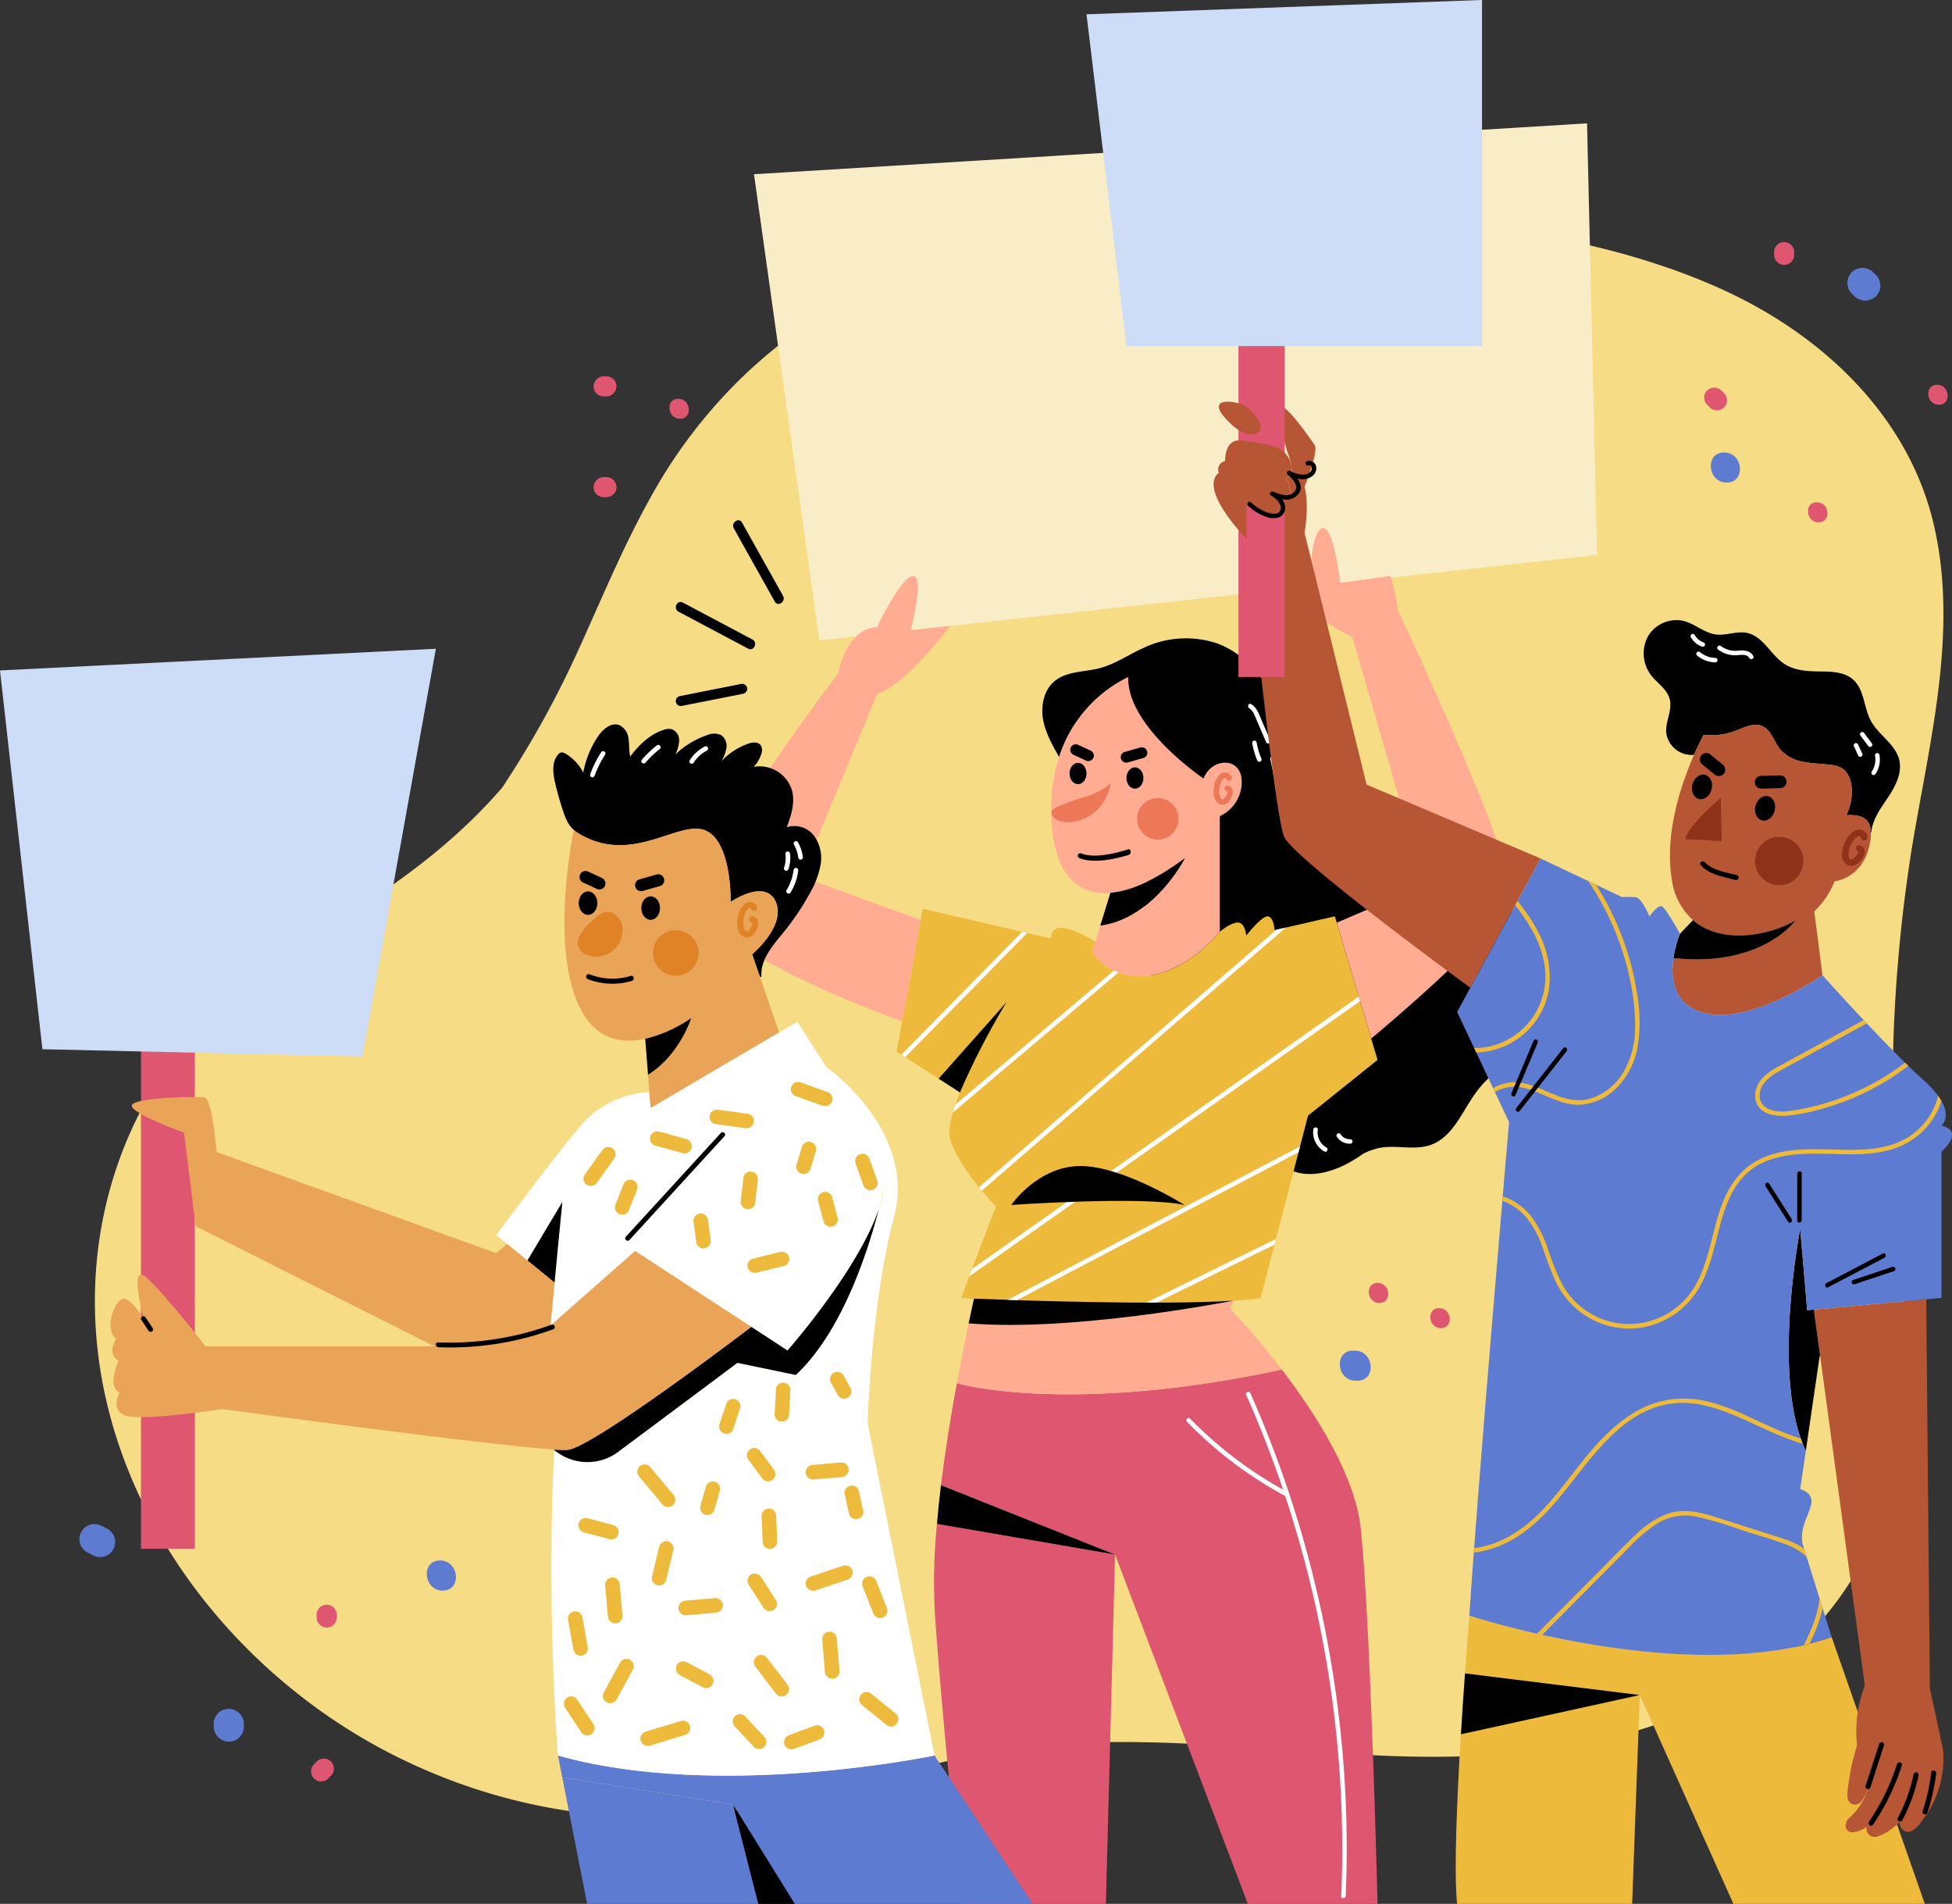 <svg xmlns="http://www.w3.org/2000/svg" width="449.679" height="438.487" viewBox="0 0 449.679 438.487">
    <rect x="0" y="0" width="449.679" height="438.487" fill="#333333" stroke="none"/>
    <defs>
        <clipPath id="prefix__clip-path">
            <path id="prefix__Path_175" d="M558.243 296.086l-16.013 12.838-2.15 8.247-8.791 33.771c-1.707.253-3.82.443-6.223.582a.342.342 0 0 0-.075.013c-17.316 1.074-49.885-.089-59.726-.468-1.846-.076-2.9-.126-2.9-.126 2.264-6.476 7.614-20.2 7.956-21.06a.1.1 0 0 0 .013-.038s-8.437-8.613-10.549-15.469c-.683-2.213.43-6.3 2.251-10.8a173.267 173.267 0 0 1 10.752-20.831L457.12 300.4l-9.688-6.247 1.277-6.957L453 263.845l.468-2.567 29.6 6.855a2.076 2.076 0 0 1 2.227-2.467c2.631-.088 7.956 3.125 7.956 3.125l-.746 2.441s3.921 6.69 13.243 5.4 16.152-10.08 16.152-10.08 2.492-2.112 4.161-2.112 1.939 2.985 1.939 2.985 3.781-4.831 5.1-4.388 1.416 3.162 1.416 3.162l13.888-3.187.443 1.467 7.93 26.687z" class="prefix__cls-1" data-name="Path 175" transform="translate(-447.432 -261.278)"/>
        </clipPath>
        <clipPath id="prefix__clip-path-2">
            <path id="prefix__Path_205" d="M641.02 355.189l-1.53.139-1.606-18.728s-6.754 34.315 1.29 51.112l-1.29 8.778c6.135 2.289-.683 6.678.544 12.661l6.691 21.439c-33.29 11.612-83.453-4.92-83.453-4.92 1.758-27.889 9.144-113.683 9.144-113.683l-11.965-25.372 3.036-5.565 16.19-29.775 18.758 8.9a23.429 23.429 0 0 1 3.048 0c1.517.115 3.276 4.453 3.276 4.453s1.872-2.695 2.82-2.34 4.212 6.324 4.212 6.324a24.908 24.908 0 0 0-1.5 5.6c-.646 4.427-.115 10.232 6.2 12.4 10.776 3.693 28.13-8.436 28.13-8.436s14.937 16.7 23.2 24.082 4.224 10.548 4.224 10.548c5.451 1.4 0 5.97 0 5.97v33.708l-3.516.329z" class="prefix__cls-1" data-name="Path 205" transform="translate(-558.844 -251.271)"/>
        </clipPath>
        <style>
            .prefix__cls-1{fill:none}.prefix__cls-3{fill:#5d7bd1}.prefix__cls-4{fill:#de5670}.prefix__cls-6{fill:#edba3b}.prefix__cls-7{fill:#ffac92}.prefix__cls-8{fill:#ed7858}.prefix__cls-9{fill:#fff}.prefix__cls-11{fill:#b65635}.prefix__cls-12{fill:#8e321a}.prefix__cls-14{fill:#cdddf7}.prefix__cls-15{fill:#e9a457}.prefix__cls-16{fill:#e08327}
        </style>
    </defs>
    <g id="prefix__Group_35" data-name="Group 35" transform="translate(-269.244 -80.695)">
        <g id="prefix__Group_22" data-name="Group 22" transform="translate(287.531 128.091)">
            <path id="prefix__Path_123" fill="#f7dc86" d="M711.8 195.33c5.616 24.525-1.107 49.815-5.1 74.032a355.381 355.381 0 0 0-3.538 81.769c1.5 22.3 4.026 45.464-1.953 67.351a72.08 72.08 0 0 1-15.316 28.875 82.373 82.373 0 0 1-27.98 20.034c-22.44 10.136-47.312 12.135-71.628 11.22-26.583-1-53.2-4.793-79.821-2.448-27.779 2.454-53.745 14.424-81.586 16.32a132.067 132.067 0 0 1-64.2-12.242c-43.413-20.159-76.477-65.725-72.2-114.947 2.015-23.13 12.342-45.079 29.849-60.494 10.193-8.963 21.959-15.832 33.24-23.294 11.175-7.4 21.534-15.7 30.328-25.856a224.964 224.964 0 0 0 17.557-31.688c5.426-11.91 10.408-24.066 16.828-35.5a116.5 116.5 0 0 1 23.516-29.808c40.1-36.151 96.818-40.743 148.106-35.014 25.808 2.887 52.69 6.694 76.393 17.821 22.468 10.555 41.834 29.039 47.505 53.869z" data-name="Path 123" transform="translate(-284.531 -121.586)"/>
            <path id="prefix__Path_124" d="M426.45 201.48L417 184.6c-.728-1.3-2.615.048-1.892 1.34l9.449 16.878c.728 1.301 2.616-.046 1.893-1.338z" data-name="Path 124" transform="translate(-264.351 -111.644)"/>
            <path id="prefix__Path_125" d="M421.221 208.963l-16.039-8.512c-1.321-.7-2.305 1.4-.991 2.1l16.039 8.514c1.321.696 2.305-1.404.991-2.102z" data-name="Path 125" transform="translate(-266.161 -109.061)"/>
            <path id="prefix__Path_126" d="M418.746 216.58l-14.132 2.8a1.194 1.194 0 0 0-1.054 1.256 1.167 1.167 0 0 0 1.255 1.054l14.133-2.8a1.194 1.194 0 0 0 1.052-1.256 1.166 1.166 0 0 0-1.254-1.054z" data-name="Path 126" transform="translate(-266.163 -106.475)"/>
            <path id="prefix__Path_127" d="M643.787 136.809a3.486 3.486 0 0 0-1.025-1.451l-.645-.644a3.578 3.578 0 0 0-4.9.429l-.48.749a3.449 3.449 0 0 0-.32 1.79l.2.91a3.475 3.475 0 0 0 1.025 1.451l.645.644a3.578 3.578 0 0 0 4.9-.429l.48-.749a3.462 3.462 0 0 0 .32-1.79c-.064-.303-.133-.606-.2-.91z" class="prefix__cls-3" data-name="Path 127" transform="translate(-229.119 -119.628)"/>
            <path id="prefix__Path_128" d="M612.321 170.606c-4.475 0-3.842 6.928.606 6.928 4.473 0 3.842-6.928-.606-6.928z" class="prefix__cls-3" data-name="Path 128" transform="translate(-233.437 -113.787)"/>
            <path id="prefix__Path_129" d="M538.986 349.077h-.4c-4.475 0-3.842 6.928.605 6.928h.4c4.475-.005 3.843-6.928-.605-6.928z" class="prefix__cls-3" data-name="Path 129" transform="translate(-245.168 -85.394)"/>
            <path id="prefix__Path_130" d="M357.124 390.776c-4.475 0-3.842 6.928.606 6.928 4.47-.004 3.843-6.928-.606-6.928z" class="prefix__cls-3" data-name="Path 130" transform="translate(-274.037 -78.76)"/>
            <path id="prefix__Path_131" d="M318.237 422.1a3.577 3.577 0 0 0-3.352-1.852l-.91.2a3.486 3.486 0 0 0-1.451 1.025l-.48.749a3.45 3.45 0 0 0-.32 1.79v.644a3.571 3.571 0 0 0 3.767 3.161l.91-.2a3.476 3.476 0 0 0 1.451-1.025l.48-.749a3.45 3.45 0 0 0 .32-1.79v-.644a2.618 2.618 0 0 0-.415-1.309z" class="prefix__cls-3" data-name="Path 131" transform="translate(-280.775 -74.075)"/>
            <path id="prefix__Path_132" d="M293.049 386.444a3.693 3.693 0 0 0-1.772-1.931l-1.289-.644a3.476 3.476 0 0 0-4.631 1.658 3.509 3.509 0 0 0-.116 2.7 3.7 3.7 0 0 0 1.773 1.931q.643.323 1.289.644a3.476 3.476 0 0 0 4.631-1.657 3.508 3.508 0 0 0 .115-2.701z" class="prefix__cls-3" data-name="Path 132" transform="translate(-285.021 -79.91)"/>
            <path id="prefix__Path_133" d="M336.521 400.792a2.382 2.382 0 0 0-2.235-1.234l-.607.136a2.323 2.323 0 0 0-.967.684l-.32.5a2.3 2.3 0 0 0-.214 1.194v.644a1.753 1.753 0 0 0 .277.872 2.387 2.387 0 0 0 2.235 1.236l.607-.137a2.311 2.311 0 0 0 .967-.683l.32-.5a2.3 2.3 0 0 0 .213-1.193v-.644a1.747 1.747 0 0 0-.276-.875z" class="prefix__cls-4" data-name="Path 133" transform="translate(-277.52 -77.365)"/>
            <path id="prefix__Path_134" d="M336.055 431.372a1.738 1.738 0 0 0-.544-.7l-.5-.32a2.312 2.312 0 0 0-1.193-.213l-.607.137a2.31 2.31 0 0 0-.967.683l-.645.644a2.383 2.383 0 0 0 .285 3.265l.5.321a2.309 2.309 0 0 0 1.193.213l.607-.137a2.311 2.311 0 0 0 .967-.683l.644-.644a2.244 2.244 0 0 0 .257-2.564z" class="prefix__cls-4" data-name="Path 134" transform="translate(-277.698 -72.499)"/>
            <path id="prefix__Path_135" d="M613.074 159.849a2.322 2.322 0 0 0-.683-.967c-.216-.214-.43-.43-.645-.644a2.384 2.384 0 0 0-3.266.285l-.32.5a2.3 2.3 0 0 0-.213 1.193l.136.607a2.323 2.323 0 0 0 .684.967l.644.644a2.38 2.38 0 0 0 3.265-.286l.321-.5a2.31 2.31 0 0 0 .213-1.193l-.136-.606z" class="prefix__cls-4" data-name="Path 135" transform="translate(-233.648 -115.842)"/>
            <path id="prefix__Path_136" d="M630.615 180.5c-2.982 0-2.562 4.619.4 4.619 2.985-.002 2.566-4.619-.4-4.619z" class="prefix__cls-4" data-name="Path 136" transform="translate(-230.365 -112.213)"/>
            <path id="prefix__Path_137" d="M654.523 157.147c-2.984 0-2.562 4.618.4 4.618 2.987 0 2.565-4.618-.4-4.618z" class="prefix__cls-4" data-name="Path 137" transform="translate(-226.561 -115.928)"/>
            <path id="prefix__Path_138" d="M626.188 130.029a2.086 2.086 0 0 0-1.327-1.114 1.747 1.747 0 0 0-.906-.122l-.607.137a2.31 2.31 0 0 0-.967.683l-.321.5a2.309 2.309 0 0 0-.213 1.193v.644a1.761 1.761 0 0 0 .277.873 2.38 2.38 0 0 0 2.235 1.234l.607-.136a2.323 2.323 0 0 0 .967-.684l.32-.5a2.3 2.3 0 0 0 .213-1.194v-.643a1.731 1.731 0 0 0-.278-.871z" class="prefix__cls-4" data-name="Path 138" transform="translate(-231.437 -120.441)"/>
            <path id="prefix__Path_139" d="M392.349 177a2.306 2.306 0 0 0-.683-.968l-.5-.32a2.308 2.308 0 0 0-1.193-.213h-.645a2.381 2.381 0 0 0-2.107 2.512l.136.606a2.326 2.326 0 0 0 .684.968l.5.32a2.315 2.315 0 0 0 1.194.213h.644a2.581 2.581 0 0 0 1.573-.819 1.721 1.721 0 0 0 .413-.785 1.75 1.75 0 0 0 .122-.908z" class="prefix__cls-4" data-name="Path 139" transform="translate(-268.764 -113.01)"/>
            <path id="prefix__Path_140" d="M404.33 159.927c-2.983 0-2.562 4.618.4 4.618 2.987 0 2.565-4.618-.4-4.618z" class="prefix__cls-4" data-name="Path 140" transform="translate(-266.365 -115.486)"/>
            <path id="prefix__Path_141" d="M392.349 156.98a2.31 2.31 0 0 0-.683-.967l-.5-.32a2.3 2.3 0 0 0-1.193-.213h-.645a2.381 2.381 0 0 0-2.107 2.511l.136.607a2.323 2.323 0 0 0 .684.967l.5.32a2.3 2.3 0 0 0 1.194.213h.644a2.385 2.385 0 0 0 2.107-2.511z" class="prefix__cls-4" data-name="Path 141" transform="translate(-268.764 -116.195)"/>
            <path id="prefix__Path_142" d="M543.326 335.618c-2.984 0-2.562 4.618.4 4.618 2.987 0 2.565-4.618-.4-4.618z" class="prefix__cls-4" data-name="Path 142" transform="translate(-244.252 -87.535)"/>
            <path id="prefix__Path_143" d="M555.557 340.622c-2.982 0-2.56 4.618.4 4.618 2.988 0 2.566-4.618-.4-4.618z" class="prefix__cls-4" data-name="Path 143" transform="translate(-242.306 -86.739)"/>
        </g>
        <g id="prefix__Group_26" data-name="Group 26" transform="translate(431.536 109.104)">
            <path id="prefix__Path_144" fill="#f9edc7" d="M434.172 224.266l179.139-19.66-2.3-99.4-191.911 11.72z" data-name="Path 144" transform="translate(-407.696 -105.205)"/>
            <g id="prefix__Group_25" data-name="Group 25" transform="translate(0 93.201)">
                <path id="prefix__Path_145" d="M595.663 295.552c-1.026 3.575-4.745 5.523-8.009 7.315-4.238 2.341-8.31 5.181-11.2 9.066-3.294 4.424-5.408 10.464-10.6 12.288-3.772 1.316-7.968-.093-11.863.7a15.825 15.825 0 0 0-3.688 1.326 32.424 32.424 0 0 1-3.461 2.176c-4.475 2.4-10.185 3.772-14.744.8-4.2-2.734-5.75-7.966-6.621-12.629a67.85 67.85 0 0 0-1.761-8.371 16.613 16.613 0 0 0-3.9-6.652c-3.3-3.367-7.626-5.471-11.387-8.247a22.767 22.767 0 0 1-5.056-4.911 19.811 19.811 0 0 1-3.109-7.191c-1.108-4.922-.673-9.864-.021-14.8.86-6.734 2.135-13.469.415-20.151a29.085 29.085 0 0 0-16.556-19.283 32.024 32.024 0 0 0-3.824 7.875c-1.574-2.756-3.16-5.574-3.709-8.693-.539-3.149.2-6.724 2.653-8.765 2.807-2.331 6.848-2.083 10.381-2.994 3.627-.954 6.776-3.191 10.216-4.714a22.761 22.761 0 0 1 16.764-1.026c5.119 1.855 9.231 5.9 12.081 10.536s4.578 9.874 6.082 15.117c1.689 5.853 3.626 12.434 9 15.324.176.093.363.166.539.248 1.336.094 2.673.1 3.958.145a26.089 26.089 0 0 1 6.144.715 14.147 14.147 0 0 1 5.035 2.6c2.983 2.362 5.3 5.47 8.651 7.366 3.554 2.01 7.6 2.933 11.086 5.056a15.316 15.316 0 0 1 4.217 3.73l.2.125c3.14 1.305 3.181 5.594 4.279 8.807 1.047 3.055 3.388 5.459 5.274 8.092s3.435 5.913 2.534 9.02z" data-name="Path 145" transform="translate(-398.578 -182.127)"/>
                <path id="prefix__Path_146" d="M558.243 296.086l-16.013 12.838-2.15 8.247-8.791 33.771c-1.707.253-3.82.443-6.223.582a.342.342 0 0 0-.075.013c-17.316 1.074-49.885-.089-59.726-.468-1.846-.076-2.9-.126-2.9-.126 2.264-6.476 7.614-20.2 7.956-21.06a.1.1 0 0 0 .013-.038s-8.437-8.613-10.549-15.469c-.683-2.213.43-6.3 2.251-10.8a173.267 173.267 0 0 1 10.752-20.831L457.12 300.4l-9.688-6.247 1.277-6.957L453 263.845l.468-2.567 29.6 6.855a2.076 2.076 0 0 1 2.227-2.467c2.631-.088 7.956 3.125 7.956 3.125l-.746 2.441s3.921 6.69 13.243 5.4 16.152-10.08 16.152-10.08 2.492-2.112 4.161-2.112 1.939 2.985 1.939 2.985 3.781-4.831 5.1-4.388 1.416 3.162 1.416 3.162l13.888-3.187.443 1.467 7.93 26.687z" class="prefix__cls-6" data-name="Path 146" transform="translate(-403.188 -173.576)"/>
                <path id="prefix__Path_147" d="M553.528 259.466l-14.1-48.734s-10.549-5.186-10.194-7.564.177-15.645 2.985-17.4 4.4 12.483 4.4 12.483l11.6-1.593s1.67 5.629 1.581 7.563c0 0 27.435 58.461 26.194 65.936a8.279 8.279 0 0 1-1.2 2.719c-5.363 8.651-26.574 26.612-31.026 30.33l-7.93-26.687 20.123-8.651z" class="prefix__cls-7" data-name="Path 147" transform="translate(-390.176 -185.613)"/>
                <path id="prefix__Path_148" d="M556.839 475.885h-29.888l-30.584-80.443-40.107-15.975c.961-7.842 2.251-15.874 3.655-23.475 0 0 25.4 7.462 74.878-3.15 7.841 10.258 16.911 24.463 18.176 36.617 2.289 21.983 3.87 86.426 3.87 86.426z" class="prefix__cls-4" data-name="Path 148" transform="translate(-401.784 -159.009)"/>
                <path id="prefix__Path_149" d="M491.819 264.912c-9.246.8-14.217-6.943-13.6-21.274a36.28 36.28 0 0 1 1.784-9.993 30.806 30.806 0 0 1 15.911-18.428c-.341 11.484 17.354 23.387 17.354 23.387 1.808-4.807 8.727-5.16 8.791.7a8.681 8.681 0 0 1-5.047 7.969v26.607s-6.855 8.791-16.165 10.081-13.243-5.4-13.243-5.4l.746-2.441 1.125-3.643c12.357-1.619 19.453-15.482 19.453-15.482-6.674 4.97-12.428 7.538-17.109 7.917z" class="prefix__cls-7" data-name="Path 149" transform="translate(-398.298 -180.904)"/>
                <path id="prefix__Path_150" d="M523.161 339.137l-.759 1.872a178.174 178.174 0 0 1 11.89 14.013c-49.48 10.613-74.879 3.15-74.879 3.15.886-4.82 1.809-9.474 2.719-13.8 23.716 1.987 59.03-4.844 60.953-5.223a.342.342 0 0 1 .076-.012z" class="prefix__cls-7" data-name="Path 150" transform="translate(-401.282 -161.189)"/>
                <path id="prefix__Path_151" d="M462.986 338.744c9.841.379 42.41 1.543 59.726.468-1.923.379-37.237 7.21-60.953 5.223.418-1.973.823-3.87 1.227-5.691z" data-name="Path 151" transform="translate(-400.909 -161.251)"/>
                <path id="prefix__Path_152" d="M507.38 251.26s-7.1 13.863-19.453 15.482l2.34-7.564c4.679-.378 10.433-2.947 17.113-7.918z" data-name="Path 152" transform="translate(-396.746 -175.169)"/>
                <path id="prefix__Path_153" d="M496.588 390.564l-2.112 80.443h-33.05s-4.048-34.2-6.337-66.732a134.588 134.588 0 0 1 .468-20.769z" class="prefix__cls-4" data-name="Path 153" transform="translate(-402.005 -154.13)"/>
                <path id="prefix__Path_154" d="M496.494 391.788l-41.031-7.058c.24-2.922.556-5.907.924-8.917z" data-name="Path 154" transform="translate(-401.91 -155.354)"/>
                <path id="prefix__Path_155" d="M455.79 297.452l15.672-17.652a173.275 173.275 0 0 0-10.752 20.831z" data-name="Path 155" transform="translate(-401.858 -170.63)"/>
                <path id="prefix__Path_156" d="M456.764 207.649l9.1-1s-10.194 13.631-16.873 15.743l-17.4 42.018 27.484 9.954-4.288 23.349c-10.2-3.693-45.458-17.252-45.521-27.852-.089-12.4 30.76-52.212 30.76-52.212s1.846-10.46 8.968-10.725c0 0 5.451-11.523 8.26-11.776s-.49 12.501-.49 12.501z" class="prefix__cls-7" data-name="Path 156" transform="translate(-409.261 -184.097)"/>
                <circle id="prefix__Ellipse_1" cx="4.776" cy="4.776" r="4.776" class="prefix__cls-8" data-name="Ellipse 1" transform="translate(99.649 62.205)"/>
                <path id="prefix__Path_157" d="M491.868 236.338a11.65 11.65 0 0 1-2.541 5.5 10.19 10.19 0 0 1-6.5 3.443c-1.707.2-3.772-.252-4.434-1.574a1.17 1.17 0 0 1-.119-.863c.146-.48.689-.8 1.2-1.049a55.051 55.051 0 0 1 6.577-2.339 15.379 15.379 0 0 0 5.817-3.118z" class="prefix__cls-8" data-name="Path 157" transform="translate(-398.287 -177.543)"/>
                <path id="prefix__Path_158" d="M513.7 237.222a.649.649 0 0 0-.736.508.637.637 0 0 0 .508.736c.483.042-.38 1.539-.607 1.734-.765.655-1.081-.762-1.123-1.263a4.974 4.974 0 0 1 .566-2.751c.145-.272.389-.632.672-.714a.489.489 0 0 1 .283.015c.147.056.111.042.15.19a.638.638 0 0 0 .814.372.648.648 0 0 0 .372-.814 1.638 1.638 0 0 0-2.584-.657 4.766 4.766 0 0 0-1.494 3.08 4.123 4.123 0 0 0 .779 3.467 1.713 1.713 0 0 0 1.51.467 2.213 2.213 0 0 0 1.423-1.108 3.712 3.712 0 0 0 .647-1.861 1.4 1.4 0 0 0-1.18-1.401z" class="prefix__cls-8" data-name="Path 158" transform="translate(-393.163 -177.881)"/>
                <path id="prefix__Path_159" d="M486.618 230.034l-2.9-1.342a1.265 1.265 0 0 0-1.657.672 1.272 1.272 0 0 0-.007.968 1.354 1.354 0 0 0 .679.69l2.9 1.342a1.265 1.265 0 0 0 1.658-.672 1.273 1.273 0 0 0 .007-.968 1.35 1.35 0 0 0-.68-.69z" data-name="Path 159" transform="translate(-397.695 -178.775)"/>
                <path id="prefix__Path_160" d="M498.025 229.986a1.269 1.269 0 0 0-.654-.693 1.426 1.426 0 0 0-.983-.029l-3.586 1.02a1.274 1.274 0 0 0-.694.654 1.3 1.3 0 0 0-.029.983 1.281 1.281 0 0 0 .654.693 1.426 1.426 0 0 0 .983.029l3.587-1.02a1.268 1.268 0 0 0 .693-.654 1.29 1.29 0 0 0 .029-.983z" data-name="Path 160" transform="translate(-396.098 -178.68)"/>
                <ellipse id="prefix__Ellipse_3" cx="1.954" cy="2.458" data-name="Ellipse 3" rx="1.954" ry="2.458" transform="translate(84.095 54.084)"/>
                <ellipse id="prefix__Ellipse_4" cx="1.954" cy="2.458" data-name="Ellipse 4" rx="1.954" ry="2.458" transform="translate(97.207 55.121)"/>
                <path id="prefix__Path_161" d="M522.424 229.01l-2.1-4.888c-.558-1.3-1.041-2.739-2.312-3.505-.573-.345-1.01.6-.443.937a3.136 3.136 0 0 1 1.1 1.368c.32.655.588 1.338.875 2.006l1.907 4.443c.264.611 1.237.254.973-.361z" class="prefix__cls-9" data-name="Path 161" transform="translate(-392.071 -180.056)"/>
                <path id="prefix__Path_162" d="M522.741 231.49a.534.534 0 0 0-.561-.471.522.522 0 0 0-.472.561l.8 3.835a.534.534 0 0 0 .561.471.52.52 0 0 0 .471-.561z" class="prefix__cls-9" data-name="Path 162" transform="translate(-391.373 -178.39)"/>
                <path id="prefix__Path_163" d="M520.247 232.045a18.124 18.124 0 0 1-1.1-3.714.532.532 0 0 0-.561-.471.521.521 0 0 0-.471.561 19.359 19.359 0 0 0 1.156 3.984.518.518 0 1 0 .971-.361z" class="prefix__cls-9" data-name="Path 163" transform="translate(-391.943 -178.892)"/>
                <path id="prefix__Path_164" d="M572.1 275.416a.534.534 0 0 0-.729.064.521.521 0 0 0 .064.73 6.8 6.8 0 0 1 2.9 6.353c-.082.66.936.85 1.019.187a7.825 7.825 0 0 0-3.254-7.334z" class="prefix__cls-9" data-name="Path 164" transform="translate(-383.49 -171.344)"/>
                <path id="prefix__Path_165" d="M573.236 284.024a.528.528 0 0 0-.6.416 5.962 5.962 0 0 1-.875 1.885 5.747 5.747 0 0 1-1.546 1.5.518.518 0 1 0 .6.845 6.924 6.924 0 0 0 2.842-4.042.525.525 0 0 0-.421-.604z" class="prefix__cls-9" data-name="Path 165" transform="translate(-383.689 -169.958)"/>
                <path id="prefix__Path_166" d="M572.043 281.344a.518.518 0 1 0-1.032.09c.007.074.013.148.015.223v.217c0 .037-.008.074-.013.111-.008.066-.018.132-.031.2s-.031.146-.05.217l-.031.108-.008.02a3.5 3.5 0 0 1-.169.388c-.031.06-.065.117-.1.176l-.009.017-.063.092a3.16 3.16 0 0 1-.269.327l-.078.08c-.033.034-.035.035 0 0q-.082.075-.17.143a2.951 2.951 0 0 1-.371.247.52.52 0 0 0-.123.722.534.534 0 0 0 .722.124 3.684 3.684 0 0 0 1.78-3.502z" class="prefix__cls-9" data-name="Path 166" transform="translate(-383.777 -170.459)"/>
                <path id="prefix__Path_167" d="M533.271 309.326a3.963 3.963 0 0 1-1.97-4 .518.518 0 0 0-1.019-.188 5.028 5.028 0 0 0 2.545 5.129c.589.314 1.028-.625.444-.941z" class="prefix__cls-9" data-name="Path 167" transform="translate(-390.017 -166.664)"/>
                <path id="prefix__Path_168" d="M538 307.253h-.21l-.054-.006a2.967 2.967 0 0 1-.377-.059c-.059-.014-.117-.029-.176-.045h-.012l-.071-.025a3.016 3.016 0 0 1-.35-.154c-.053-.028-.107-.057-.159-.088l-.022-.013-.053-.036a3.1 3.1 0 0 1-.284-.224c-.05-.045-.1-.092-.146-.139l-.008-.008-.05-.058a3.09 3.09 0 0 1-.226-.309.522.522 0 0 0-.722-.123.529.529 0 0 0-.123.722 3.554 3.554 0 0 0 3.133 1.595.522.522 0 0 0 .471-.561.529.529 0 0 0-.561-.469z" class="prefix__cls-9" data-name="Path 168" transform="translate(-389.279 -166.481)"/>
                <g id="prefix__Group_24" data-name="Group 24" transform="translate(44.244 87.702)">
                    <g id="prefix__Group_23" clip-path="url(#prefix__clip-path)" data-name="Group 23">
                        <path id="prefix__Path_169" d="M486.023 258l-33.389 33.98-9.436 9.6c-.468.476.329 1.139.794.665l33.389-33.98 9.436-9.6c.468-.476-.329-1.139-.794-.665z" class="prefix__cls-9" data-name="Path 169" transform="translate(-448.128 -261.826)"/>
                        <path id="prefix__Path_170" d="M526.262 252.529l-30.621 25.889-30.423 25.723-17.188 14.53c-.5.428.089 1.278.6.846l30.621-25.889 30.423-25.721 17.187-14.532c.504-.427-.089-1.275-.599-.846z" class="prefix__cls-9" data-name="Path 170" transform="translate(-447.367 -262.689)"/>
                        <path id="prefix__Path_171" d="M553.829 250.793l-19.781 17.117q-9.889 8.559-19.781 17.117l-19.781 17.119-19.878 17.2-19.781 17.119-2.448 2.118c-.5.432.093 1.283.6.846q9.889-8.559 19.781-17.117l19.781-17.119q9.889-8.559 19.781-17.117l19.878-17.2 19.781-17.117 2.448-2.119c.498-.435-.095-1.285-.6-.847z" class="prefix__cls-9" data-name="Path 171" transform="translate(-446.675 -262.966)"/>
                        <path id="prefix__Path_172" d="M561.44 273.53l-41.907 29.507-41.908 29.507-23.494 16.541a.518.518 0 0 0 .6.845l41.907-29.506 41.908-29.507 23.494-16.541a.519.519 0 0 0-.6-.846z" class="prefix__cls-9" data-name="Path 172" transform="translate(-446.4 -259.344)"/>
                        <path id="prefix__Path_173" d="M557.146 300.179l-38.739 20.336q-19.368 10.169-38.738 20.336l-21.777 11.432c-.582.3-.228 1.281.362.971l38.739-20.336 38.738-20.336 21.777-11.432c.58-.304.228-1.28-.362-.971z" class="prefix__cls-9" data-name="Path 173" transform="translate(-445.815 -255.099)"/>
                        <path id="prefix__Path_174" d="M546.33 319.586l-24.372 11.962-24.373 11.962-13.695 6.72c-.592.291-.239 1.266.362.971l24.372-11.961L533 327.278l13.7-6.722c.584-.29.23-1.265-.37-.97z" class="prefix__cls-9" data-name="Path 174" transform="translate(-441.68 -252.01)"/>
                    </g>
                </g>
                <path id="prefix__Path_176" d="M510.132 321.359c-9.751-2.113-39.905 0-39.905 0s6.071-8.88 15.824-8.968 24.081 8.968 24.081 8.968z" data-name="Path 176" transform="translate(-399.562 -165.444)"/>
                <path id="prefix__Path_177" d="M539.521 427.047A260.733 260.733 0 0 0 529.143 382a257.092 257.092 0 0 0-9.369-24.421c-.269-.606-1.243-.25-.971.362q4.752 10.722 8.509 21.848a92.2 92.2 0 0 1-21.437-16.389c-.465-.479-1.127.319-.665.793a92.992 92.992 0 0 0 22.577 17.048q3.368 10.161 5.9 20.572a258.415 258.415 0 0 1 7.023 71.605c-.029.664 1 .567 1.032-.09a258.266 258.266 0 0 0-2.221-46.281z" class="prefix__cls-9" data-name="Path 177" transform="translate(-394.021 -158.305)"/>
                <path id="prefix__Path_284" d="M397.446 274.59c-3.313 1.011-8.112 2.011-11.332.743a.586.586 0 0 1 .408-1.1c3.046 1.2 7.664.036 10.792-.92.721-.213.845 1.059.132 1.277z" data-name="Path 284" transform="translate(-299.736 -199.293)"/>
            </g>
        </g>
        <g id="prefix__Group_31" data-name="Group 31" transform="translate(519.54 80.695)">
            <g id="prefix__Group_30" data-name="Group 30" transform="translate(29.283 60.35)">
                <path id="prefix__Path_178" d="M666.334 468.108h-44.091l-21.566-48.088-40.271-4.984c.556-7.854 1.012-13.306 1.012-13.306s50.163 16.532 83.453 4.92l9.815 28.092.3.886 2.086 5.97.316.9 1.265 3.642 1.037 2.948v.013z" class="prefix__cls-6" data-name="Path 178" transform="translate(-502.502 -89.971)"/>
                <path id="prefix__Path_179" d="M600.969 417.509l-1.757 48.091h-40.324c-.771-7.31-.037-24.158.873-39.045z" class="prefix__cls-6" data-name="Path 179" transform="translate(-502.795 -87.461)"/>
                <path id="prefix__Path_180" d="M609.749 230.324c-.366.7-1.214 2.315-2.225 4.617a5.871 5.871 0 0 1-6.413-5.2c-.152-2.58 1.467-5.16.8-7.665-.607-2.264-2.871-3.63-4.3-5.489a8.278 8.278 0 0 1-.7-8.917 7.592 7.592 0 0 1 8.082-3.592c2.695.632 4.882 2.82 7.627 3.149 2.366.291 4.756-.847 7.1-.366 3.731.758 5.464 5.109 8.664 7.171 2.264 1.467 5.085 1.669 7.779 1.707 2.821.026 5.932.013 8.031 1.9 2.593 2.327 2.417 6.412 4.06 9.473 1.771 3.276 5.629 5.325 6.527 8.942.747 2.972-.8 6.02-2.492 8.576s-3.68 5.148-3.933 8.2h-.089c-.1-3.568-2.694-4.137-5.654-3.985a12.458 12.458 0 0 0 1.249-5.845c-.064-1.973-.746-4.136-2.467-5.085a6.405 6.405 0 0 0-2.379-.657c-2.086-.265-4.211-.278-6.286-.7a9.11 9.11 0 0 1-5.451-2.96c-1.4-1.758-1.974-4.377-4.048-5.274-1.961-.86-4.148.328-6.148 1.087a15.436 15.436 0 0 1-7.334.913z" data-name="Path 180" transform="translate(-496.852 -121.444)"/>
                <path id="prefix__Path_181" d="M656.445 456.367a23.5 23.5 0 0 1-1.994 2.909 6.232 6.232 0 0 1-2.353 2.144 1.917 1.917 0 0 1-2.283-.892 2.43 2.43 0 0 1-.336-1.205 15.373 15.373 0 0 1-1.634 1.379 10.612 10.612 0 0 1-3.431 1.9 1.912 1.912 0 0 1-2.48-1.287 2.07 2.07 0 0 1-.035-.881c-.209.116-.417.243-.626.348a6.181 6.181 0 0 1-2.747.846 1.524 1.524 0 0 1-1.472-1.368 2.6 2.6 0 0 1 1.066-2.109 15.424 15.424 0 0 0 4.289-7.175l-.278.661a8.178 8.178 0 0 1-1.576 3.037 1.941 1.941 0 0 1-2.144.394 2.054 2.054 0 0 1-.939-1.808 17.013 17.013 0 0 1 .3-3.06q.226-1.652.556-3.269c.371-1.8.834-3.57 1.368-5.32a29.385 29.385 0 0 1 1.762-13.7.258.258 0 0 1 .035-.058L631.2 351.945l-1.46-10.687 25.894-2.388.846 89.748c.29 1.09 3.037 13.944 3.048 14.106a23.582 23.582 0 0 1-3.083 13.643z" class="prefix__cls-11" data-name="Path 181" transform="translate(-491.472 -99.971)"/>
                <path id="prefix__Path_182" d="M606.692 231.629c1.012-2.3 1.859-3.921 2.225-4.617a15.435 15.435 0 0 0 7.336-.911c2-.759 4.187-1.947 6.148-1.087 2.074.9 2.643 3.516 4.048 5.274a9.11 9.11 0 0 0 5.451 2.96c2.075.417 4.2.43 6.286.7a6.406 6.406 0 0 1 2.379.657c1.72.949 2.4 3.112 2.466 5.085a12.457 12.457 0 0 1-1.253 5.843c2.96-.152 5.553.417 5.654 3.985a12.349 12.349 0 0 1-.493 3.63c-1.822 6.981-7.855 7.627-7.855 7.627a20.131 20.131 0 0 1-4.692 6.919l1.885 14.71s-17.354 12.129-28.13 8.436c-6.312-2.163-6.843-7.969-6.2-12.4h.013c20.35 2.251 28.1-8.651 28.1-8.651-6.8 3.795-17.341 5.35-23.615-.088a15.193 15.193 0 0 1-4.869-9.4c-1.776-10.611 2.295-22.247 5.116-28.672z" class="prefix__cls-11" data-name="Path 182" transform="translate(-496.021 -118.133)"/>
                <path id="prefix__Path_183" d="M606.341 263.526c6.274 5.438 16.81 3.883 23.615.088 0 0-7.754 10.9-28.1 8.652h-.013a24.913 24.913 0 0 1 1.5-5.6l2.986-3.124z" data-name="Path 183" transform="translate(-495.91 -111.958)"/>
                <path id="prefix__Path_184" d="M600.8 418.193l-41.2 9.043c.3-5.047.633-9.879.937-14.027z" data-name="Path 184" transform="translate(-502.631 -88.145)"/>
                <path id="prefix__Path_185" d="M584.729 265.542l-16.19 29.775S528 265.77 525.662 260.559s-8.677-68.63-8.677-68.63v-8.2s3.517 2.63 5.856 2.454 2.821-3.39 2.821-3.39c2.934-.417.354-5.047.354-5.047 1.557.064 1.557-1.631 1.2-3.237a17.821 17.821 0 0 0-.86-2.732s-2.694-9.613-1.4-10.183 6.8 7.361 7.74 8.765-2.34 9.613-2.34 9.613c1.164 4.338 0 10.549 0 10.549l14.293 58.017z" class="prefix__cls-11" data-name="Path 185" transform="translate(-509.41 -128.179)"/>
                <g id="prefix__Group_27" data-name="Group 27" transform="translate(109.591 113.083)">
                    <circle id="prefix__Ellipse_5" cx="5.572" cy="5.572" r="5.572" class="prefix__cls-12" data-name="Ellipse 5" transform="translate(15.13 19.301)"/>
                    <path id="prefix__Path_186" d="M639.6 249.2a.76.76 0 0 0-.978.364.745.745 0 0 0 .363.978c.535.185-.871 1.631-1.183 1.786-1.052.522-1-1.171-.909-1.75a5.8 5.8 0 0 1 1.429-2.948 1.679 1.679 0 0 1 .964-.615.569.569 0 0 1 .315.1c.152.107.116.08.115.258a.744.744 0 0 0 .814.654.754.754 0 0 0 .654-.813c0-1.358-1.641-1.96-2.733-1.484a5.557 5.557 0 0 0-2.572 3.054c-.5 1.24-.866 2.93-.114 4.144a2.006 2.006 0 0 0 1.574.961 2.583 2.583 0 0 0 1.928-.845 4.342 4.342 0 0 0 1.266-1.919 1.636 1.636 0 0 0-.933-1.925z" class="prefix__cls-12" data-name="Path 186" transform="translate(-600.173 -227.899)"/>
                    <path id="prefix__Path_187" d="M612.346 232.97l-2.9-2.349a1.476 1.476 0 0 0-2.067.285A1.486 1.486 0 0 0 607.1 232a1.581 1.581 0 0 0 .571.974l2.9 2.351a1.476 1.476 0 0 0 2.067-.285 1.485 1.485 0 0 0 .286-1.093 1.579 1.579 0 0 0-.578-.977z" data-name="Path 187" transform="translate(-604.668 -230.323)"/>
                    <path id="prefix__Path_188" d="M625.3 236.048a1.488 1.488 0 0 0-.54-.971 1.676 1.676 0 0 0-1.1-.315l-4.348.125a1.486 1.486 0 0 0-.972.541 1.5 1.5 0 0 0-.314 1.1 1.488 1.488 0 0 0 .54.972 1.663 1.663 0 0 0 1.1.314l4.349-.125a1.479 1.479 0 0 0 .972-.54 1.508 1.508 0 0 0 .313-1.101z" data-name="Path 188" transform="translate(-602.93 -229.617)"/>
                    <ellipse id="prefix__Ellipse_6" cx="2.867" cy="2.28" data-name="Ellipse 6" rx="2.867" ry="2.28" transform="rotate(-75.771 6.437 5.008)"/>
                    <ellipse id="prefix__Ellipse_7" cx="2.867" cy="2.28" data-name="Ellipse 7" rx="2.867" ry="2.28" transform="rotate(-75.771 16.872 -1.862)"/>
                    <path id="prefix__Path_189" d="M615.253 256.137c-2.8-.786-5.879-1.143-7.966-3.383-.509-.547.381-1.29.888-.745 1.907 2.047 4.937 2.326 7.483 3.043.717.2.31 1.286-.405 1.085z" data-name="Path 189" transform="translate(-604.659 -226.904)"/>
                </g>
                <path id="prefix__Path_190" d="M612.359 239.226s-7.969 6.809-8.14 9.534l8.325.43z" class="prefix__cls-12" data-name="Path 190" transform="translate(-495.532 -115.824)"/>
                <path id="prefix__Path_191" d="M643.043 230.8a.534.534 0 0 0-.562-.471.522.522 0 0 0-.471.561 4.922 4.922 0 0 1-.718 3.657.533.533 0 0 0 .064.729.521.521 0 0 0 .729-.064 5.949 5.949 0 0 0 .958-4.412z" class="prefix__cls-9" data-name="Path 191" transform="translate(-489.652 -117.239)"/>
                <path id="prefix__Path_192" d="M641.661 228.77l-1.8-2.4a.518.518 0 1 0-.846.6l1.8 2.4a.518.518 0 0 0 .846-.6z" class="prefix__cls-9" data-name="Path 192" transform="translate(-490.01 -117.904)"/>
                <path id="prefix__Path_193" d="M639.655 230.809l-.97-2.106a.519.519 0 1 0-.973.36q.487 1.054.971 2.107a.518.518 0 0 0 .971-.362z" class="prefix__cls-9" data-name="Path 193" transform="translate(-490.209 -117.552)"/>
                <path id="prefix__Path_194" d="M618.875 211.415c-.693-1.327-2.158-1.39-3.485-1.278a5.557 5.557 0 0 1-3.992-1.055c-.529-.406-1.2.386-.667.794a6.4 6.4 0 0 0 3.7 1.335c.711.023 1.418-.134 2.127-.089a1.607 1.607 0 0 1 1.347.655.534.534 0 0 0 .665.3.52.52 0 0 0 .305-.662z" class="prefix__cls-9" data-name="Path 194" transform="translate(-494.527 -120.637)"/>
                <path id="prefix__Path_195" d="M608.275 208.629a4.393 4.393 0 0 1-.679-.312.787.787 0 0 1-.153-.092c.083.082.027.017-.008-.006l-.073-.051c-.1-.072-.2-.148-.3-.228s-.178-.156-.263-.24l-.074-.076c-.037-.041-.073-.081-.108-.123a4.339 4.339 0 0 1-.435-.629.52.52 0 0 0-.722-.123.532.532 0 0 0-.124.722 4.782 4.782 0 0 0 2.5 2.1.53.53 0 0 0 .69-.247.523.523 0 0 0-.251-.695z" class="prefix__cls-9" data-name="Path 195" transform="translate(-495.368 -121.006)"/>
                <path id="prefix__Path_196" d="M610.708 211.63a5.736 5.736 0 0 1-3.485-1.351.518.518 0 0 0-.665.794 6.817 6.817 0 0 0 4.241 1.59.52.52 0 0 0 .471-.561.531.531 0 0 0-.562-.472z" class="prefix__cls-9" data-name="Path 196" transform="translate(-495.189 -120.449)"/>
                <path id="prefix__Path_197" d="M630.536 343.478l1.455 10.688-.114.013L628.689 376c-8.044-16.8-1.29-51.112-1.29-51.112l1.607 18.732z" data-name="Path 197" transform="translate(-492.266 -102.196)"/>
                <g id="prefix__Group_29" data-name="Group 29" transform="translate(56.093 137.363)">
                    <g id="prefix__Group_28" clip-path="url(#prefix__clip-path-2)" data-name="Group 28">
                        <path id="prefix__Path_198" d="M641.02 355.189l-1.53.139-1.606-18.728s-6.754 34.315 1.29 51.112l-1.29 8.778c6.135 2.289-.683 6.678.544 12.661l6.691 21.439c-33.29 11.612-83.453-4.92-83.453-4.92 1.758-27.889 9.144-113.683 9.144-113.683l-11.965-25.372 3.036-5.565 16.19-29.775 18.758 8.9a23.429 23.429 0 0 1 3.048 0c1.517.115 3.276 4.453 3.276 4.453s1.872-2.695 2.82-2.34 4.212 6.324 4.212 6.324a24.908 24.908 0 0 0-1.5 5.6c-.646 4.427-.115 10.232 6.2 12.4 10.776 3.693 28.13-8.436 28.13-8.436s14.937 16.7 23.2 24.082 4.224 10.548 4.224 10.548c5.451 1.4 0 5.97 0 5.97v33.708l-3.516.329z" class="prefix__cls-3" data-name="Path 198" transform="translate(-558.844 -251.271)"/>
                        <path id="prefix__Path_199" d="M686.93 331.048c-8.842 7.165-12.647 18.133-18.763 27.359a39.437 39.437 0 0 1-10.975 11.549 20.568 20.568 0 0 1-14.7 3.155c-9.984-1.642-18.222-8.716-28.313-9.975a22.03 22.03 0 0 0-14.9 3.691c-4.808 3.139-8.565 7.54-12.077 12.017-3.677 4.686-7.241 9.626-11.955 13.346-4.308 3.4-9.922 5.868-15.509 5.3a14.718 14.718 0 0 1-3.93-.953c-.619-.245-1.064.692-.444.937 5.172 2.043 10.9 1.058 15.749-1.413 5.283-2.694 9.343-7.057 13.014-11.621 6.877-8.552 14.3-19.945 26.5-20.435 5.079-.2 9.958 1.633 14.528 3.652 4.662 2.06 9.223 4.45 14.158 5.808a22.192 22.192 0 0 0 14.762-.67c4.873-2.082 8.87-5.8 12.13-9.91 6.964-8.772 10.44-19.895 18.2-28.091a32.387 32.387 0 0 1 3.132-2.9c.507-.417-.086-1.267-.607-.846z" class="prefix__cls-6" data-name="Path 199" transform="translate(-559.446 -238.597)"/>
                        <path id="prefix__Path_200" d="M671.869 294.515c-.034-.666-1.065-.575-1.033.09a15.885 15.885 0 0 1-7.328 14.033c-5.25 3.27-11.805 3.035-17.752 2.864-5.653-.162-11.716-.25-16.871 2.433-4.473 2.327-7.094 6.53-8.68 11.181-1.615 4.735-2.367 9.735-4.214 14.395a20.8 20.8 0 0 1-3.913 6.514 17.854 17.854 0 0 1-6.862 4.582 17.462 17.462 0 0 1-16.114-2.1 17.813 17.813 0 0 1-5.5-6.241 62.015 62.015 0 0 1-3.162-7.888 27.2 27.2 0 0 0-3.714-7.349 14.18 14.18 0 0 0-5.611-4.351 16.14 16.14 0 0 0-13.66.4 13.587 13.587 0 0 0-2.825 1.962c-.488.44.1 1.292.6.845a14.581 14.581 0 0 1 13.649-2.906 13.542 13.542 0 0 1 6.121 3.616 21.387 21.387 0 0 1 4.146 7.288c1.015 2.659 1.844 5.4 3.088 7.964a19.368 19.368 0 0 0 4.946 6.491 18.6 18.6 0 0 0 15.477 4.068 19 19 0 0 0 12.773-9.283c2.454-4.358 3.39-9.362 4.684-14.137 1.261-4.657 2.966-9.52 6.887-12.617 4.672-3.688 11.015-4 16.72-3.891 6 .111 12.337.665 18-1.756a16.93 16.93 0 0 0 9.857-12.2 16.319 16.319 0 0 0 .291-4.007z" class="prefix__cls-6" data-name="Path 200" transform="translate(-559.543 -244.464)"/>
                        <path id="prefix__Path_201" d="M601.309 283.008a64.786 64.786 0 0 0-13.152-30.6q-.873-1.108-1.794-2.176c-.431-.5-1.282.092-.846.6a63.97 63.97 0 0 1 11.067 18.388 63.265 63.265 0 0 1 3.1 10.464 47.981 47.981 0 0 1 1.106 10.873 20.126 20.126 0 0 1-2.97 10.6 13.643 13.643 0 0 1-7.388 5.634c-3.284.944-6.407-.127-9.422-1.423-2.929-1.259-6.04-2.749-9.319-2.275-3.831.555-6.49 3.524-9.938 4.954-2.472 1.025-6.559 1.288-7.86-1.641-.269-.605-1.243-.25-.971.362 1.15 2.588 4.092 3.291 6.688 2.924 3.36-.473 5.879-2.795 8.771-4.352a9.5 9.5 0 0 1 5.2-1.281 16.145 16.145 0 0 1 4.942 1.37c3.12 1.292 6.264 2.95 9.742 2.77a13.175 13.175 0 0 0 8.521-4.13 17.825 17.825 0 0 0 4.622-9.415 36.055 36.055 0 0 0-.099-11.646z" class="prefix__cls-6" data-name="Path 201" transform="translate(-559.794 -251.467)"/>
                        <path id="prefix__Path_202" d="M578.321 267.667c-2.362-4.657-5.845-8.588-9.295-12.459-.438-.491-1.29.1-.846.6 5.576 6.259 11.8 13.36 11.795 22.255a16.51 16.51 0 0 1-12.75 15.887 16.752 16.752 0 0 1-12.45-2.206c-.554-.356-1.226.434-.666.794a17.4 17.4 0 0 0 26.726-12.056 21.827 21.827 0 0 0-2.514-12.815z" class="prefix__cls-6" data-name="Path 202" transform="translate(-559.631 -250.674)"/>
                        <path id="prefix__Path_203" d="M662.278 284.19a57.58 57.58 0 0 1-26.062 17.991 55.65 55.65 0 0 1-7.709 2.01c-2.247.414-4.788.9-7.006.085a3.532 3.532 0 0 1-2.252-2.169 4.427 4.427 0 0 1 .794-3.8 10.02 10.02 0 0 1 3.194-2.646c1.367-.8 2.777-1.533 4.168-2.293l19.809-10.8c.584-.319-.019-1.163-.6-.846l-18.789 10.246c-1.539.839-3.087 1.664-4.617 2.521a13.733 13.733 0 0 0-3.432 2.511c-1.724 1.858-2.477 4.913-.622 6.953 1.533 1.686 4.094 1.893 6.229 1.736a42.517 42.517 0 0 0 7.955-1.549 58.539 58.539 0 0 0 29.735-19.286c.421-.516-.373-1.182-.795-.664z" class="prefix__cls-6" data-name="Path 203" transform="translate(-549.421 -246.438)"/>
                        <path id="prefix__Path_204" d="M640.782 395.794a11.13 11.13 0 0 0-4.757-6.61 20.581 20.581 0 0 0-4.57-2c-1.691-.557-3.393-1.086-5.088-1.626-3.585-1.142-7.161-2.316-10.756-3.423-3.324-1.025-6.777-1.728-10.181-.641a20.655 20.655 0 0 0-7.506 4.861c-2.581 2.391-5.005 4.961-7.484 7.456l-18.179 18.3c-.471.474.326 1.137.794.666l15.445-15.554 7.635-7.686a36.078 36.078 0 0 1 6.744-5.736 12.5 12.5 0 0 1 9.148-1.537 95.145 95.145 0 0 1 10.347 3.1c3.357 1.07 6.78 2.025 10.081 3.258 2.795 1.045 5.23 2.638 6.562 5.394 3.182 6.586-.279 13.688-3.311 19.6-.306.595.633 1.035.937.443 2.88-5.61 5.883-11.821 4.139-18.265z" class="prefix__cls-6" data-name="Path 204" transform="translate(-556.733 -230.641)"/>
                    </g>
                </g>
                <path id="prefix__Path_206" d="M626.441 313.981v10.8c0 .666 1.033.573 1.033-.09v-10.8c0-.667-1.033-.573-1.033.09z" data-name="Path 206" transform="translate(-491.996 -104.018)"/>
                <path id="prefix__Path_207" d="M626.19 324.108l-5.2-8.2c-.357-.563-1.2.036-.845.6l5.2 8.2c.355.563 1.202-.037.845-.6z" data-name="Path 207" transform="translate(-493.013 -103.66)"/>
                <path id="prefix__Path_208" d="M581.443 289l-10.833 13.8c-.411.524.381 1.192.794.665l10.833-13.8c.411-.527-.382-1.195-.794-.665z" data-name="Path 208" transform="translate(-500.897 -107.936)"/>
                <path id="prefix__Path_209" d="M574.76 287.521l-5.116 12.125c-.258.614.677 1.058.937.443l5.116-12.125c.259-.615-.677-1.059-.937-.443z" data-name="Path 209" transform="translate(-501.04 -108.188)"/>
                <path id="prefix__Path_210" d="M645.293 329.785l-13.01 6.82c-.582.3-.229 1.281.362.971l13.008-6.82c.583-.304.23-1.28-.36-.971z" data-name="Path 210" transform="translate(-491.114 -101.426)"/>
                <path id="prefix__Path_211" d="M646.649 332.435l-9.072 3.029c-.632.211-.271 1.182.362.97l9.072-3.028c.632-.206.271-1.182-.362-.971z" data-name="Path 211" transform="translate(-490.277 -101)"/>
                <path id="prefix__Rectangle_31" d="M0 0H10.656V95.574H0z" class="prefix__cls-4" data-name="Rectangle 31" transform="translate(5.722)"/>
                <path id="prefix__Path_212" d="M528.257 173.461c.355 1.606.355 3.3-1.2 3.237 0 0 2.58 4.629-.354 5.047 0 0-.468 3.226-2.821 3.39s-5.856-2.454-5.856-2.454v8.2s-11.181-11.308-6.375-15.228a1.989 1.989 0 0 1 1.455-2.695s-.291-5.515 4.225-4.692 9.51.654 10.926 5.195z" class="prefix__cls-11" data-name="Path 212" transform="translate(-510.45 -127.127)"/>
                <path id="prefix__Path_213" d="M517.861 161.73c1.53 1.277 5.338 5.287 1.872 6.235s-7.614-4.692-7.614-4.692c-2.758-4.048 4.223-2.809 5.742-1.543z" class="prefix__cls-11" data-name="Path 213" transform="translate(-510.286 -128.347)"/>
                <path id="prefix__Path_214" d="M532.9 173.237a1.641 1.641 0 0 0-2.018-.883c-.634.209-.272 1.18.361.971.722-.239.88.7.634 1.172a1.942 1.942 0 0 1-1.4.916 5.878 5.878 0 0 1-3.48-.846.52.52 0 0 0-.554.866c1.04.894 2.849 2.655 1.463 4.033-1.32 1.311-3.368.487-4.809-.11-.512-.213-1.067.52-.554.865a5.01 5.01 0 0 1 2.176 2.161 1.427 1.427 0 0 1-1.2 2.055 5.481 5.481 0 0 1-2.754-.7 10.93 10.93 0 0 1-2.778-1.908c-.489-.456-1.153.341-.667.794a11.761 11.761 0 0 0 3.708 2.355 4.6 4.6 0 0 0 3.548.247 2.42 2.42 0 0 0 1.219-2.833 3.374 3.374 0 0 0-.649-1.313 3.645 3.645 0 0 0 3.679-1.079c1.031-1.229.639-2.567-.164-3.706a3.673 3.673 0 0 0 3.6-.632 2.184 2.184 0 0 0 .639-2.425z" data-name="Path 214" transform="translate(-509.383 -126.476)"/>
                <path id="prefix__Path_215" d="M643.957 426.921a.584.584 0 0 0-.772.276l-3.125 9.673a.6.6 0 0 0 .276.772.583.583 0 0 0 .772-.277l3.125-9.671a.6.6 0 0 0-.276-.773z" data-name="Path 215" transform="translate(-489.837 -85.971)"/>
                <path id="prefix__Path_216" d="M647.157 431.324a50.8 50.8 0 0 1-6.428 13.207c-.417.612.467 1.363.888.745a52.7 52.7 0 0 0 6.681-13.742c.226-.711-.917-.913-1.141-.21z" data-name="Path 216" transform="translate(-489.741 -85.332)"/>
                <path id="prefix__Path_217" d="M650.076 433.338a37.339 37.339 0 0 1-3.64 10.039c-.352.661.7 1.152 1.048.5a38.462 38.462 0 0 0 3.732-10.325.58.58 0 0 0-1.14-.214z" data-name="Path 217" transform="translate(-488.827 -85.014)"/>
                <path id="prefix__Path_218" d="M653.347 432.939a45.239 45.239 0 0 1-1.959 8.866.6.6 0 0 0 .276.772.584.584 0 0 0 .772-.277 46.685 46.685 0 0 0 2.052-9.151c.087-.738-1.052-.949-1.141-.21z" data-name="Path 218" transform="translate(-488.034 -85.079)"/>
            </g>
            <path id="prefix__Path_219" d="M576.3 160.405h-81.911l-9.2-76.416 91.114-3.3z" class="prefix__cls-14" data-name="Path 219" transform="translate(-485.186 -80.695)"/>
        </g>
        <g id="prefix__Group_34" data-name="Group 34" transform="translate(269.244 230.116)">
            <path id="prefix__Rectangle_32" d="M0 0H12.405V141.878H0z" class="prefix__cls-4" data-name="Rectangle 32" transform="translate(32.477 65.411)"/>
            <g id="prefix__Group_33" data-name="Group 33" transform="translate(25.464 17.422)">
                <path id="prefix__Path_220" d="M466.886 429.522l22.585 34.164h-54.805l-14.194-22.872-39.337-6.242-1-5.05c37.093 10.457 86.751 0 86.751 0z" class="prefix__cls-3" data-name="Path 220" transform="translate(-277.066 -192.043)"/>
                <path id="prefix__Path_221" d="M420.335 440.121l5.831 22.872h-39.448L381 433.879z" class="prefix__cls-3" data-name="Path 221" transform="translate(-276.929 -191.35)"/>
                <path id="prefix__Path_222" d="M451.683 371.017l15.412 76.483s-49.658 10.457-86.751 0c0 0-1.52-18.793-1.52-43.349 0-8.5.177-17.684.67-27.02a11.835 11.835 0 0 0 14.729.438l27.47-20.5 13.442 2.792c10.854-10.1 16.794-29.113 19.122-38.2a25.329 25.329 0 0 0 1.163-5 .175.175 0 0 0 .014-.082l3.19-.082a24.424 24.424 0 0 1-.849 6.953c-5.326 19.89-6.092 47.567-6.092 47.567z" class="prefix__cls-9" data-name="Path 222" transform="translate(-277.275 -210.024)"/>
                <path id="prefix__Path_223" d="M432.1 286.707c2.656-1.532 4.559-2.628 5.16-2.942l6.652 10.375s16.18 11.32 16.453 27.567l-3.19.082a.174.174 0 0 1-.014.082c-.081.41-.451 2.244-1.163 5-4.736 14.07-21.025 32.576-21.025 32.576L426.624 354l-26.773-17.479-.014.014-19.477 17.187s.4-4.243.945-9.91c.533-5.693 1.218-12.852 1.792-18.573l-8.048 13.469-4.682-3.819-2.491-2.04s12.552-16.987 19.286-25.02a22.082 22.082 0 0 1 15.975-7.883l.407 3.574c4.039-2.396 19.535-11.571 28.556-16.813z" class="prefix__cls-9" data-name="Path 223" transform="translate(-279.016 -215.232)"/>
                <path id="prefix__Path_224" d="M454.165 320.951c-2.328 9.088-8.268 28.1-19.122 38.2L421.6 356.36l-27.47 20.5a11.835 11.835 0 0 1-14.729-.438l.014-.1a23.767 23.767 0 0 0 3.108.068c5.625-.589 38.49-25.459 42.267-28.32l8.349 5.448s16.289-18.497 21.026-32.567z" data-name="Path 224" transform="translate(-277.183 -209.316)"/>
                <path id="prefix__Path_225" d="M414.935 439.264l14.194 22.872h-8.363z" data-name="Path 225" transform="translate(-271.53 -190.493)"/>
                <path id="prefix__Path_226" d="M365.825 351.231h21.353l5.379-4.75 19.477-17.192.014-.014 26.773 17.479c-3.777 2.861-36.642 27.731-42.267 28.32a23.778 23.778 0 0 1-3.108-.068v-.014c-15.412-1-76.541-9.308-76.541-9.308s-18.136 2.792-22.065 1.546-1.52-5.352-1.52-5.352c-3.052-1.26-.26-7.35-.26-7.35-2.916-1.78-.507-4.969-.507-4.969-3.039-2.3-.247-9.486 1.779-9.294s4.571 4.873 4.571 4.873-3.3-12.429 0-10.184 14.197 16.277 14.197 16.277z" class="prefix__cls-15" data-name="Path 226" transform="translate(-291.213 -207.991)"/>
                <path id="prefix__Path_227" d="M374.065 333.015l8.048-13.469c-.574 5.721-1.259 12.88-1.792 18.573z" data-name="Path 227" transform="translate(-278.032 -209.539)"/>
                <path id="prefix__Path_228" d="M386.575 336.333l6.256 5.1c-.548 5.667-.945 9.91-.945 9.91l-5.379 4.75h-21.354l-55-27.649-2.683-21.558s-12.414-4.449-12.031-6.283 14.96-2.093 16.74-1.834 2.792 12.578 2.792 12.578l64.428 23.3 2.491-2.135z" class="prefix__cls-15" data-name="Path 228" transform="translate(-290.541 -212.858)"/>
                <path id="prefix__Path_229" d="M392 308.989a1.7 1.7 0 0 0-2.369.207l-4.027 5.629a1.789 1.789 0 0 0-.387 1.227 1.681 1.681 0 0 0 2.964.934l4.027-5.629a1.791 1.791 0 0 0 .387-1.227 1.715 1.715 0 0 0-.595-1.141z" class="prefix__cls-6" data-name="Path 229" transform="translate(-276.258 -211.279)"/>
                <path id="prefix__Path_230" d="M406.686 307.248l-6.273-1.727a1.69 1.69 0 0 0-1.959 1.35 1.728 1.728 0 0 0 1.35 1.959l6.273 1.727a1.69 1.69 0 0 0 1.959-1.35 1.727 1.727 0 0 0-1.35-1.959z" class="prefix__cls-6" data-name="Path 230" transform="translate(-274.155 -211.778)"/>
                <path id="prefix__Path_231" d="M396.582 316.2a1.683 1.683 0 0 0-3.1-.132l-1.87 4.676a1.782 1.782 0 0 0-.056 1.305 1.682 1.682 0 0 0 3.1.132l1.87-4.675a1.786 1.786 0 0 0 .056-1.306z" class="prefix__cls-6" data-name="Path 231" transform="translate(-275.264 -210.243)"/>
                <path id="prefix__Path_232" d="M419.113 302.137l-6.859-.923a1.682 1.682 0 1 0-.607 3.309l6.858.923a1.682 1.682 0 0 0 .609-3.309z" class="prefix__cls-6" data-name="Path 232" transform="translate(-272.271 -212.458)"/>
                <path id="prefix__Path_233" d="M435.049 298.072l-6.217-2.227a1.827 1.827 0 0 0-1.306-.056 1.683 1.683 0 0 0-.132 3.1l6.219 2.227a1.812 1.812 0 0 0 1.305.056 1.682 1.682 0 0 0 .132-3.1z" class="prefix__cls-6" data-name="Path 233" transform="translate(-269.697 -213.334)"/>
                <path id="prefix__Path_234" d="M431.791 308.286a1.722 1.722 0 0 0-1.069-.683 1.7 1.7 0 0 0-1.276.283l-.316.291a1.683 1.683 0 0 0-.366.778l-1.247 4.051a1.685 1.685 0 0 0 .283 1.276 1.682 1.682 0 0 0 2.345.4l.315-.292a1.668 1.668 0 0 0 .366-.777l1.247-4.052a1.689 1.689 0 0 0-.282-1.275z" class="prefix__cls-6" data-name="Path 234" transform="translate(-269.534 -211.443)"/>
                <path id="prefix__Path_235" d="M420.115 314.2a1.683 1.683 0 0 0-3.028.669l-.614 5.3a1.786 1.786 0 0 0 .283 1.276 1.681 1.681 0 0 0 3.026-.668l.614-5.3a1.789 1.789 0 0 0-.281-1.277z" class="prefix__cls-6" data-name="Path 235" transform="translate(-271.288 -210.501)"/>
                <path id="prefix__Path_236" d="M411.048 328.038l-.625-4.675a1.768 1.768 0 0 0-.595-1.142 1.682 1.682 0 0 0-2.756 1.435l.625 4.675a1.768 1.768 0 0 0 .595 1.142 1.682 1.682 0 0 0 2.756-1.435z" class="prefix__cls-6" data-name="Path 236" transform="translate(-272.783 -209.177)"/>
                <path id="prefix__Path_237" d="M427.314 330.506a1.7 1.7 0 0 0-.858-.933 1.94 1.94 0 0 0-1.305-.056l-6.241 1.53a1.683 1.683 0 0 0-.934.858 1.682 1.682 0 0 0 .8 2.239 1.94 1.94 0 0 0 1.305.056l6.241-1.53a1.683 1.683 0 0 0 .934-.858 1.718 1.718 0 0 0 .058-1.306z" class="prefix__cls-6" data-name="Path 237" transform="translate(-271.071 -207.967)"/>
                <path id="prefix__Path_238" d="M436.293 323.3l-1.246-4.676a1.689 1.689 0 0 0-.858-.933 1.681 1.681 0 0 0-2.241.8 1.909 1.909 0 0 0-.056 1.306l1.247 4.675a1.691 1.691 0 0 0 .858.934 1.715 1.715 0 0 0 1.305.056 1.7 1.7 0 0 0 .934-.857 1.9 1.9 0 0 0 .057-1.305z" class="prefix__cls-6" data-name="Path 238" transform="translate(-268.846 -209.86)"/>
                <path id="prefix__Path_239" d="M444.262 316.05l-1.8-5.012a1.682 1.682 0 1 0-3.153 1.174l1.8 5.012a1.683 1.683 0 1 0 3.154-1.174z" class="prefix__cls-6" data-name="Path 239" transform="translate(-267.668 -211.068)"/>
                <path id="prefix__Path_240" d="M438.822 356.806L437.264 354a1.689 1.689 0 0 0-1.069-.683 1.718 1.718 0 0 0-1.276.282 1.7 1.7 0 0 0-.683 1.069l-.021.451a1.681 1.681 0 0 0 .3.825l1.559 2.805a1.685 1.685 0 0 0 1.069.683 1.718 1.718 0 0 0 1.276-.282 1.7 1.7 0 0 0 .683-1.069l.021-.451a1.671 1.671 0 0 0-.301-.824z" class="prefix__cls-6" data-name="Path 240" transform="translate(-268.462 -204.17)"/>
                <path id="prefix__Path_241" d="M426.548 356.152a1.681 1.681 0 0 0-2.345-.4 1.62 1.62 0 0 0-.682 1.069l-.312 5.611a1.849 1.849 0 0 0 .282 1.276 1.723 1.723 0 0 0 1.069.683 1.7 1.7 0 0 0 1.276-.283 1.616 1.616 0 0 0 .683-1.069l.312-5.61a1.849 1.849 0 0 0-.283-1.277z" class="prefix__cls-6" data-name="Path 241" transform="translate(-270.215 -203.828)"/>
                <path id="prefix__Path_242" d="M416.976 359.764a1.685 1.685 0 0 0-2.164-.99 1.624 1.624 0 0 0-.933.858l-1.559 4.676a1.839 1.839 0 0 0-.056 1.306 1.684 1.684 0 0 0 2.163.99 1.623 1.623 0 0 0 .934-.858l1.558-4.676a1.839 1.839 0 0 0 .057-1.306z" class="prefix__cls-6" data-name="Path 242" transform="translate(-271.97 -203.315)"/>
                <path id="prefix__Path_243" d="M423.937 373.454l-3.181-4.316a1.76 1.76 0 0 0-1.069-.683 1.682 1.682 0 0 0-1.677 2.627l3.182 4.316a1.754 1.754 0 0 0 1.069.683 1.682 1.682 0 0 0 1.676-2.627z" class="prefix__cls-6" data-name="Path 243" transform="translate(-271.089 -201.762)"/>
                <path id="prefix__Path_244" d="M439.272 372.827a1.709 1.709 0 0 0-1.822-1.529l-6.549.576a1.682 1.682 0 0 0 .293 3.351l6.549-.576a1.7 1.7 0 0 0 1.529-1.822z" class="prefix__cls-6" data-name="Path 244" transform="translate(-269.235 -201.307)"/>
                <path id="prefix__Path_245" d="M441.42 381.789l-.963-4.358a1.853 1.853 0 0 0-.593-1.142 1.683 1.683 0 0 0-2.37.207 1.617 1.617 0 0 0-.387 1.227l.963 4.358a1.848 1.848 0 0 0 .595 1.142 1.681 1.681 0 0 0 2.369-.207 1.613 1.613 0 0 0 .386-1.227z" class="prefix__cls-6" data-name="Path 245" transform="translate(-268.006 -200.575)"/>
                <path id="prefix__Path_246" d="M423.96 381.982a1.694 1.694 0 0 0-1.822-1.529 1.719 1.719 0 0 0-1.529 1.822l.248 5.925a1.694 1.694 0 0 0 1.822 1.529 1.719 1.719 0 0 0 1.529-1.822z" class="prefix__cls-6" data-name="Path 246" transform="translate(-270.627 -199.851)"/>
                <path id="prefix__Path_247" d="M412.7 375.781a1.683 1.683 0 0 0-2.345-.4 1.926 1.926 0 0 0-.683 1.069l-1.246 4.364a1.69 1.69 0 0 0 .282 1.276 1.683 1.683 0 0 0 2.345.4 1.919 1.919 0 0 0 .683-1.069q.622-2.182 1.246-4.363a1.692 1.692 0 0 0-.282-1.277z" class="prefix__cls-6" data-name="Path 247" transform="translate(-272.571 -200.705)"/>
                <path id="prefix__Path_248" d="M404.363 378.846l-5.4-6.458a1.682 1.682 0 0 0-2.746 1.945l5.4 6.458a1.682 1.682 0 1 0 2.745-1.945z" class="prefix__cls-6" data-name="Path 248" transform="translate(-274.558 -201.246)"/>
                <path id="prefix__Path_249" d="M392.1 383.922l-5.923-1.557a1.692 1.692 0 0 0-1.959 1.35 1.724 1.724 0 0 0 1.35 1.958l5.923 1.558a1.692 1.692 0 0 0 1.959-1.35 1.725 1.725 0 0 0-1.35-1.959z" class="prefix__cls-6" data-name="Path 249" transform="translate(-276.419 -199.552)"/>
                <path id="prefix__Path_250" d="M402.417 386.967a1.72 1.72 0 0 0-1.959 1.35q-.821 3.418-1.639 6.837a1.694 1.694 0 0 0 1.35 1.959 1.722 1.722 0 0 0 1.959-1.35l1.639-6.839a1.694 1.694 0 0 0-1.35-1.957z" class="prefix__cls-6" data-name="Path 250" transform="translate(-274.099 -198.816)"/>
                <path id="prefix__Path_251" d="M392.879 395.707a1.682 1.682 0 1 0-3.351.293l.629 7.168a1.682 1.682 0 1 0 3.351-.293z" class="prefix__cls-6" data-name="Path 251" transform="translate(-275.573 -197.668)"/>
                <path id="prefix__Path_252" d="M414.311 399.769a1.711 1.711 0 0 0-1.822-1.529l-6.857.62a1.682 1.682 0 1 0 .293 3.351l6.857-.62a1.7 1.7 0 0 0 1.529-1.822z" class="prefix__cls-6" data-name="Path 252" transform="translate(-273.255 -197.021)"/>
                <path id="prefix__Path_253" d="M424.288 399.367l-3.429-5.3a1.7 1.7 0 0 0-2.345-.4 1.719 1.719 0 0 0-.4 2.345l3.429 5.3a1.7 1.7 0 0 0 2.345.4 1.719 1.719 0 0 0 .4-2.345z" class="prefix__cls-6" data-name="Path 253" transform="translate(-271.071 -197.796)"/>
                <path id="prefix__Path_254" d="M440.108 392.832a1.719 1.719 0 0 0-2.164-.99l-7.48 2.5a1.7 1.7 0 0 0-.99 2.163 1.717 1.717 0 0 0 2.164.99l7.48-2.5a1.7 1.7 0 0 0 .99-2.163z" class="prefix__cls-6" data-name="Path 254" transform="translate(-269.234 -198.053)"/>
                <path id="prefix__Path_255" d="M446.328 401.263l-2.482-6.238a1.682 1.682 0 0 0-3.154 1.173l2.482 6.238a1.682 1.682 0 0 0 3.154-1.173z" class="prefix__cls-6" data-name="Path 255" transform="translate(-267.449 -197.707)"/>
                <path id="prefix__Path_256" d="M436.017 406.454a1.682 1.682 0 0 0-3.351.292l.618 7.482a1.682 1.682 0 0 0 3.351-.293l-.618-7.481z" class="prefix__cls-6" data-name="Path 256" transform="translate(-268.71 -195.958)"/>
                <path id="prefix__Path_257" d="M426.871 416.445l-4.737-6.187a1.682 1.682 0 0 0-2.746 1.945l4.737 6.186a1.682 1.682 0 1 0 2.746-1.944z" class="prefix__cls-6" data-name="Path 257" transform="translate(-270.87 -195.22)"/>
                <path id="prefix__Path_258" d="M411.267 413.778l-5.295-2.813a1.694 1.694 0 0 0-2.239.8 1.719 1.719 0 0 0 .8 2.239l5.294 2.814a1.7 1.7 0 0 0 2.241-.8 1.72 1.72 0 0 0-.801-2.24z" class="prefix__cls-6" data-name="Path 258" transform="translate(-273.335 -195.022)"/>
                <path id="prefix__Path_259" d="M395.21 410.478a1.721 1.721 0 0 0-2.239.8l-3.739 6.857a1.693 1.693 0 0 0 .8 2.239 1.721 1.721 0 0 0 2.241-.8l3.739-6.857a1.7 1.7 0 0 0-.802-2.239z" class="prefix__cls-6" data-name="Path 259" transform="translate(-275.646 -195.096)"/>
                <path id="prefix__Path_260" d="M388.069 424.123l-3.7-5.639a1.7 1.7 0 0 0-2.345-.4 1.718 1.718 0 0 0-.4 2.345l3.7 5.639a1.7 1.7 0 0 0 2.346.4 1.718 1.718 0 0 0 .399-2.345z" class="prefix__cls-6" data-name="Path 260" transform="translate(-276.876 -193.912)"/>
                <path id="prefix__Path_261" d="M407.906 423.692a1.723 1.723 0 0 0-2.164-.99l-8.111 2.468a1.692 1.692 0 0 0-.99 2.163 1.72 1.72 0 0 0 2.163.99l8.112-2.467a1.7 1.7 0 0 0 .99-2.164z" class="prefix__cls-6" data-name="Path 261" transform="translate(-274.458 -193.142)"/>
                <path id="prefix__Path_262" d="M422.594 427.515l-.1-.44a1.678 1.678 0 0 0-.495-.7l-4.374-4.665a1.672 1.672 0 0 0-1.227-.387 1.707 1.707 0 0 0-1.142.595 1.688 1.688 0 0 0-.387 1.227l.1.439a1.683 1.683 0 0 0 .5.7q2.187 2.331 4.373 4.665a1.686 1.686 0 0 0 1.229.387 1.682 1.682 0 0 0 1.529-1.822z" class="prefix__cls-6" data-name="Path 262" transform="translate(-271.542 -193.349)"/>
                <path id="prefix__Path_263" d="M434.263 424.608a1.712 1.712 0 0 0-2.164-.99l-5.917 2.194a1.682 1.682 0 0 0 1.173 3.153l5.918-2.194a1.7 1.7 0 0 0 .99-2.163z" class="prefix__cls-6" data-name="Path 263" transform="translate(-269.916 -192.999)"/>
                <path id="prefix__Path_264" d="M448.434 421.9l-5.662-4.612a1.682 1.682 0 0 0-2.162 2.577l5.662 4.612a1.682 1.682 0 0 0 2.162-2.577z" class="prefix__cls-6" data-name="Path 264" transform="translate(-267.538 -194.05)"/>
                <path id="prefix__Path_265" d="M386.712 409.27l-1.239-6.858a1.808 1.808 0 0 0-.595-1.142 1.682 1.682 0 0 0-2.756 1.435l1.239 6.858a1.814 1.814 0 0 0 .595 1.142 1.682 1.682 0 0 0 2.756-1.435z" class="prefix__cls-6" data-name="Path 265" transform="translate(-276.753 -196.601)"/>
                <path id="prefix__Path_266" d="M382.555 343.919A68.613 68.613 0 0 1 356.366 348c-.72-.028-.614 1.09.1 1.117a69.479 69.479 0 0 0 26.482-4.152.561.561 0 0 0-.393-1.046z" data-name="Path 266" transform="translate(-280.926 -205.668)"/>
                <path id="prefix__Path_267" d="M299.94 344.954l-1.662-2.493a.56.56 0 0 0-.915.648l1.662 2.494a.566.566 0 0 0 .781.133.572.572 0 0 0 .134-.782z" data-name="Path 267" transform="translate(-290.25 -205.931)"/>
                <path id="prefix__Path_268" d="M415.533 305.853l-21.9 23.915c-.488.533.372 1.252.859.721l21.9-23.916c.488-.533-.372-1.252-.859-.72z" data-name="Path 268" transform="translate(-274.941 -211.748)"/>
                <g id="prefix__Group_32" data-name="Group 32" transform="translate(101.997)">
                    <path id="prefix__Path_269" d="M425.416 234.363l.052.039a7.8 7.8 0 0 1 8.723 5.426c.762 2.825-.17 5.794-1.209 8.514a5.651 5.651 0 0 1 6.28 1.931 8.7 8.7 0 0 1 1.524 6.661 20.109 20.109 0 0 1-2.457 6.555 58.539 58.539 0 0 1-5.977 8.908c-2.5 3.061-5.492 6.372-5.189 10.326l-.328.118-1.813-5.255s7.842-6.529 5.451-12.06-10.4 0-10.4 0 .328-14.031-5.939-16.5c-6.2-2.456-17.236 8.566-29.756.3l.027-.052c-1.5-.933-2.3-2.785-2.877-4.494a68.763 68.763 0 0 1-1.879-6.621c-.525-2.234-.84-4.847.67-6.582a1.273 1.273 0 0 1 .8-.5 1.517 1.517 0 0 1 .841.262 10.718 10.718 0 0 1 4.151 4.4 22.27 22.27 0 0 1 3.311-8.211c1.143-1.747 3.153-3.493 5.084-2.693a3.963 3.963 0 0 1 2.049 3.232c.2 1.314.066 2.68.381 3.98 1.97-2.653 4.48-5.084 7.62-6.121a3.364 3.364 0 0 1 1.931-.184 2.694 2.694 0 0 1 1.721 2.614 8 8 0 0 1-.894 3.219 19.874 19.874 0 0 1 7.212-4.427 4.108 4.108 0 0 1 3.337-.053 3.025 3.025 0 0 1 1.236 2.943 8.572 8.572 0 0 1-1.2 3.127 15.616 15.616 0 0 1 6.083-4.046c1.025-.381 2.4-.552 3.035.342a2.382 2.382 0 0 1 .079 2.075 7.446 7.446 0 0 1-1.68 2.827z" data-name="Path 269" transform="translate(-379.21 -224.638)"/>
                    <path id="prefix__Path_270" d="M400.037 293.758c-5.058 1.091-10.786.381-14.491-6.108-7.922-13.86-1.983-41.922-1.983-41.922.158.105.3.211.459.3 12.52 8.263 23.556-2.759 29.756-.3 6.267 2.47 5.939 16.5 5.939 16.5s8.013-5.531 10.4 0-5.451 12.06-5.451 12.06l1.813 5.255 4.4 12.743c-8.658 5.032-25.618 15.043-29.494 17.341l-.158-.341-.249-3.233-.3-4.02c7.265-4.519 9.959-13.058 9.959-13.058a31.815 31.815 0 0 1-10.6 4.783z" class="prefix__cls-15" data-name="Path 270" transform="translate(-378.858 -221.341)"/>
                    <path id="prefix__Path_271" d="M408.084 282.99s-2.694 8.539-9.959 13.058l-.643-8.277a31.814 31.814 0 0 0 10.602-4.781z" data-name="Path 271" transform="translate(-376.303 -215.355)"/>
                    <circle id="prefix__Ellipse_8" cx="5.255" cy="5.255" r="5.255" class="prefix__cls-16" data-name="Ellipse 8" transform="translate(22.967 47.391)"/>
                    <path id="prefix__Path_272" d="M419.34 263.26a.715.715 0 0 0-.81.559.7.7 0 0 0 .559.81c.532.045-.418 1.693-.668 1.907-.841.721-1.19-.837-1.237-1.389a5.47 5.47 0 0 1 .622-3.026 1.586 1.586 0 0 1 .739-.786.546.546 0 0 1 .311.016c.163.063.124.046.165.21a.7.7 0 0 0 .895.409.713.713 0 0 0 .41-.895c-.313-1.243-1.955-1.411-2.843-.722a5.241 5.241 0 0 0-1.642 3.387c-.17 1.251-.112 2.88.857 3.815a1.884 1.884 0 0 0 1.662.513 2.442 2.442 0 0 0 1.566-1.218 4.1 4.1 0 0 0 .712-2.048 1.543 1.543 0 0 0-1.298-1.542z" class="prefix__cls-16" data-name="Path 272" transform="translate(-373.395 -219.02)"/>
                    <path id="prefix__Path_273" d="M389.547 255.352l-3.193-1.477a1.392 1.392 0 0 0-1.831 1.8 1.5 1.5 0 0 0 .748.759q1.6.737 3.193 1.477a1.392 1.392 0 0 0 1.823-.741 1.4 1.4 0 0 0 .008-1.065 1.494 1.494 0 0 0-.748-.753z" data-name="Path 273" transform="translate(-378.382 -220.004)"/>
                    <path id="prefix__Path_274" d="M402.1 255.3a1.4 1.4 0 0 0-.72-.764 1.58 1.58 0 0 0-1.08-.032l-3.947 1.123a1.4 1.4 0 0 0-.763.72 1.391 1.391 0 0 0 .687 1.844 1.573 1.573 0 0 0 1.08.031l3.943-1.122a1.4 1.4 0 0 0 .763-.72 1.418 1.418 0 0 0 .037-1.08z" data-name="Path 274" transform="translate(-376.625 -219.899)"/>
                    <ellipse id="prefix__Ellipse_9" cx="2.15" cy="2.704" data-name="Ellipse 9" rx="2.15" ry="2.704" transform="translate(5.855 38.457)"/>
                    <ellipse id="prefix__Ellipse_10" cx="2.15" cy="2.704" data-name="Ellipse 10" rx="2.15" ry="2.704" transform="translate(20.279 39.598)"/>
                    <path id="prefix__Path_275" d="M392.327 262.233a2.97 2.97 0 0 0-2.907.1 12.409 12.409 0 0 0-2.12 1.764 8.669 8.669 0 0 0-2.62 3.113 2.909 2.909 0 0 0-.591 2.185 3.246 3.246 0 0 0 1.871 2.325 5.99 5.99 0 0 0 5.435-.371 6.112 6.112 0 0 0 2.948-4.406 4.56 4.56 0 0 0-2.016-4.71z" class="prefix__cls-16" data-name="Path 275" transform="translate(-378.44 -218.71)"/>
                    <path id="prefix__Path_276" d="M427.832 253.169a.542.542 0 0 0-.626.432 11.671 11.671 0 0 1-1.641 4.706.542.542 0 0 0 .257.716.55.55 0 0 0 .716-.256 12.413 12.413 0 0 0 1.726-4.972.551.551 0 0 0-.432-.626z" class="prefix__cls-9" data-name="Path 276" transform="translate(-371.845 -220.101)"/>
                    <path id="prefix__Path_277" d="M427.958 248.062a.54.54 0 0 0-.75-.127.553.553 0 0 0-.129.75c.01.019.1.185.072.127.027.05.052.1.078.153.059.118.116.24.169.362.111.253.211.51.3.773.042.126.081.254.116.382.029.1.077.289.089.344s.049.243.067.35c.024.14.044.282.063.423a.538.538 0 1 0 1.072-.094 9.351 9.351 0 0 0-1.147-3.443z" class="prefix__cls-9" data-name="Path 277" transform="translate(-371.609 -220.948)"/>
                    <path id="prefix__Path_278" d="M426.459 250.377a.538.538 0 0 0-1.072.094 6.914 6.914 0 0 1 .034 1.565 7.187 7.187 0 0 1-.125.8 6.584 6.584 0 0 1-.2.737.552.552 0 0 0 .257.716.545.545 0 0 0 .716-.256 8.082 8.082 0 0 0 .39-3.656z" class="prefix__cls-9" data-name="Path 278" transform="translate(-371.917 -220.622)"/>
                    <path id="prefix__Path_279" d="M389.873 230.08a.542.542 0 0 0-.758.066 24.67 24.67 0 0 0-2.541 5.065.554.554 0 0 0 .256.716.543.543 0 0 0 .717-.256 23.511 23.511 0 0 1 2.391-4.833.554.554 0 0 0-.065-.758z" class="prefix__cls-9" data-name="Path 279" transform="translate(-378.045 -223.792)"/>
                    <path id="prefix__Path_280" d="M401.056 228.933a.545.545 0 0 0-.75-.127 25.625 25.625 0 0 0-3.474 3.309.543.543 0 0 0 .066.758.549.549 0 0 0 .758-.067 23.837 23.837 0 0 1 3.271-3.121.548.548 0 0 0 .129-.752z" class="prefix__cls-9" data-name="Path 280" transform="translate(-376.427 -223.991)"/>
                    <path id="prefix__Path_281" d="M410.534 229.329a.544.544 0 0 0-.692-.318 9.052 9.052 0 0 0-3.527 3.245.54.54 0 0 0 .257.716.554.554 0 0 0 .716-.256l.02-.031v-.007l.072-.109c.049-.072.1-.143.151-.213q.16-.223.336-.432c.112-.134.227-.264.348-.391.065-.07.132-.138.2-.205l.075-.073.058-.056a8.025 8.025 0 0 1 .806-.649q.224-.158.458-.3c.075-.045.15-.089.226-.132.037-.022.075-.043.114-.064l.024-.014.037-.019a.552.552 0 0 0 .321-.692z" class="prefix__cls-9" data-name="Path 281" transform="translate(-374.907 -223.95)"/>
                    <path id="prefix__Path_282" d="M396.254 275.817a15.479 15.479 0 0 1-10.14-.415.586.586 0 0 1 .408-1.1 14.432 14.432 0 0 0 9.52.361c.721-.218.925.937.212 1.154z" data-name="Path 282" transform="translate(-378.17 -216.744)"/>
                </g>
            </g>
            <path id="prefix__Path_283" d="M269.244 162.138l9.771 87.245 73.726 1.669 16.916-93.905z" class="prefix__cls-14" data-name="Path 283" transform="translate(-269.244 -157.147)"/>
        </g>
    </g>
</svg>

